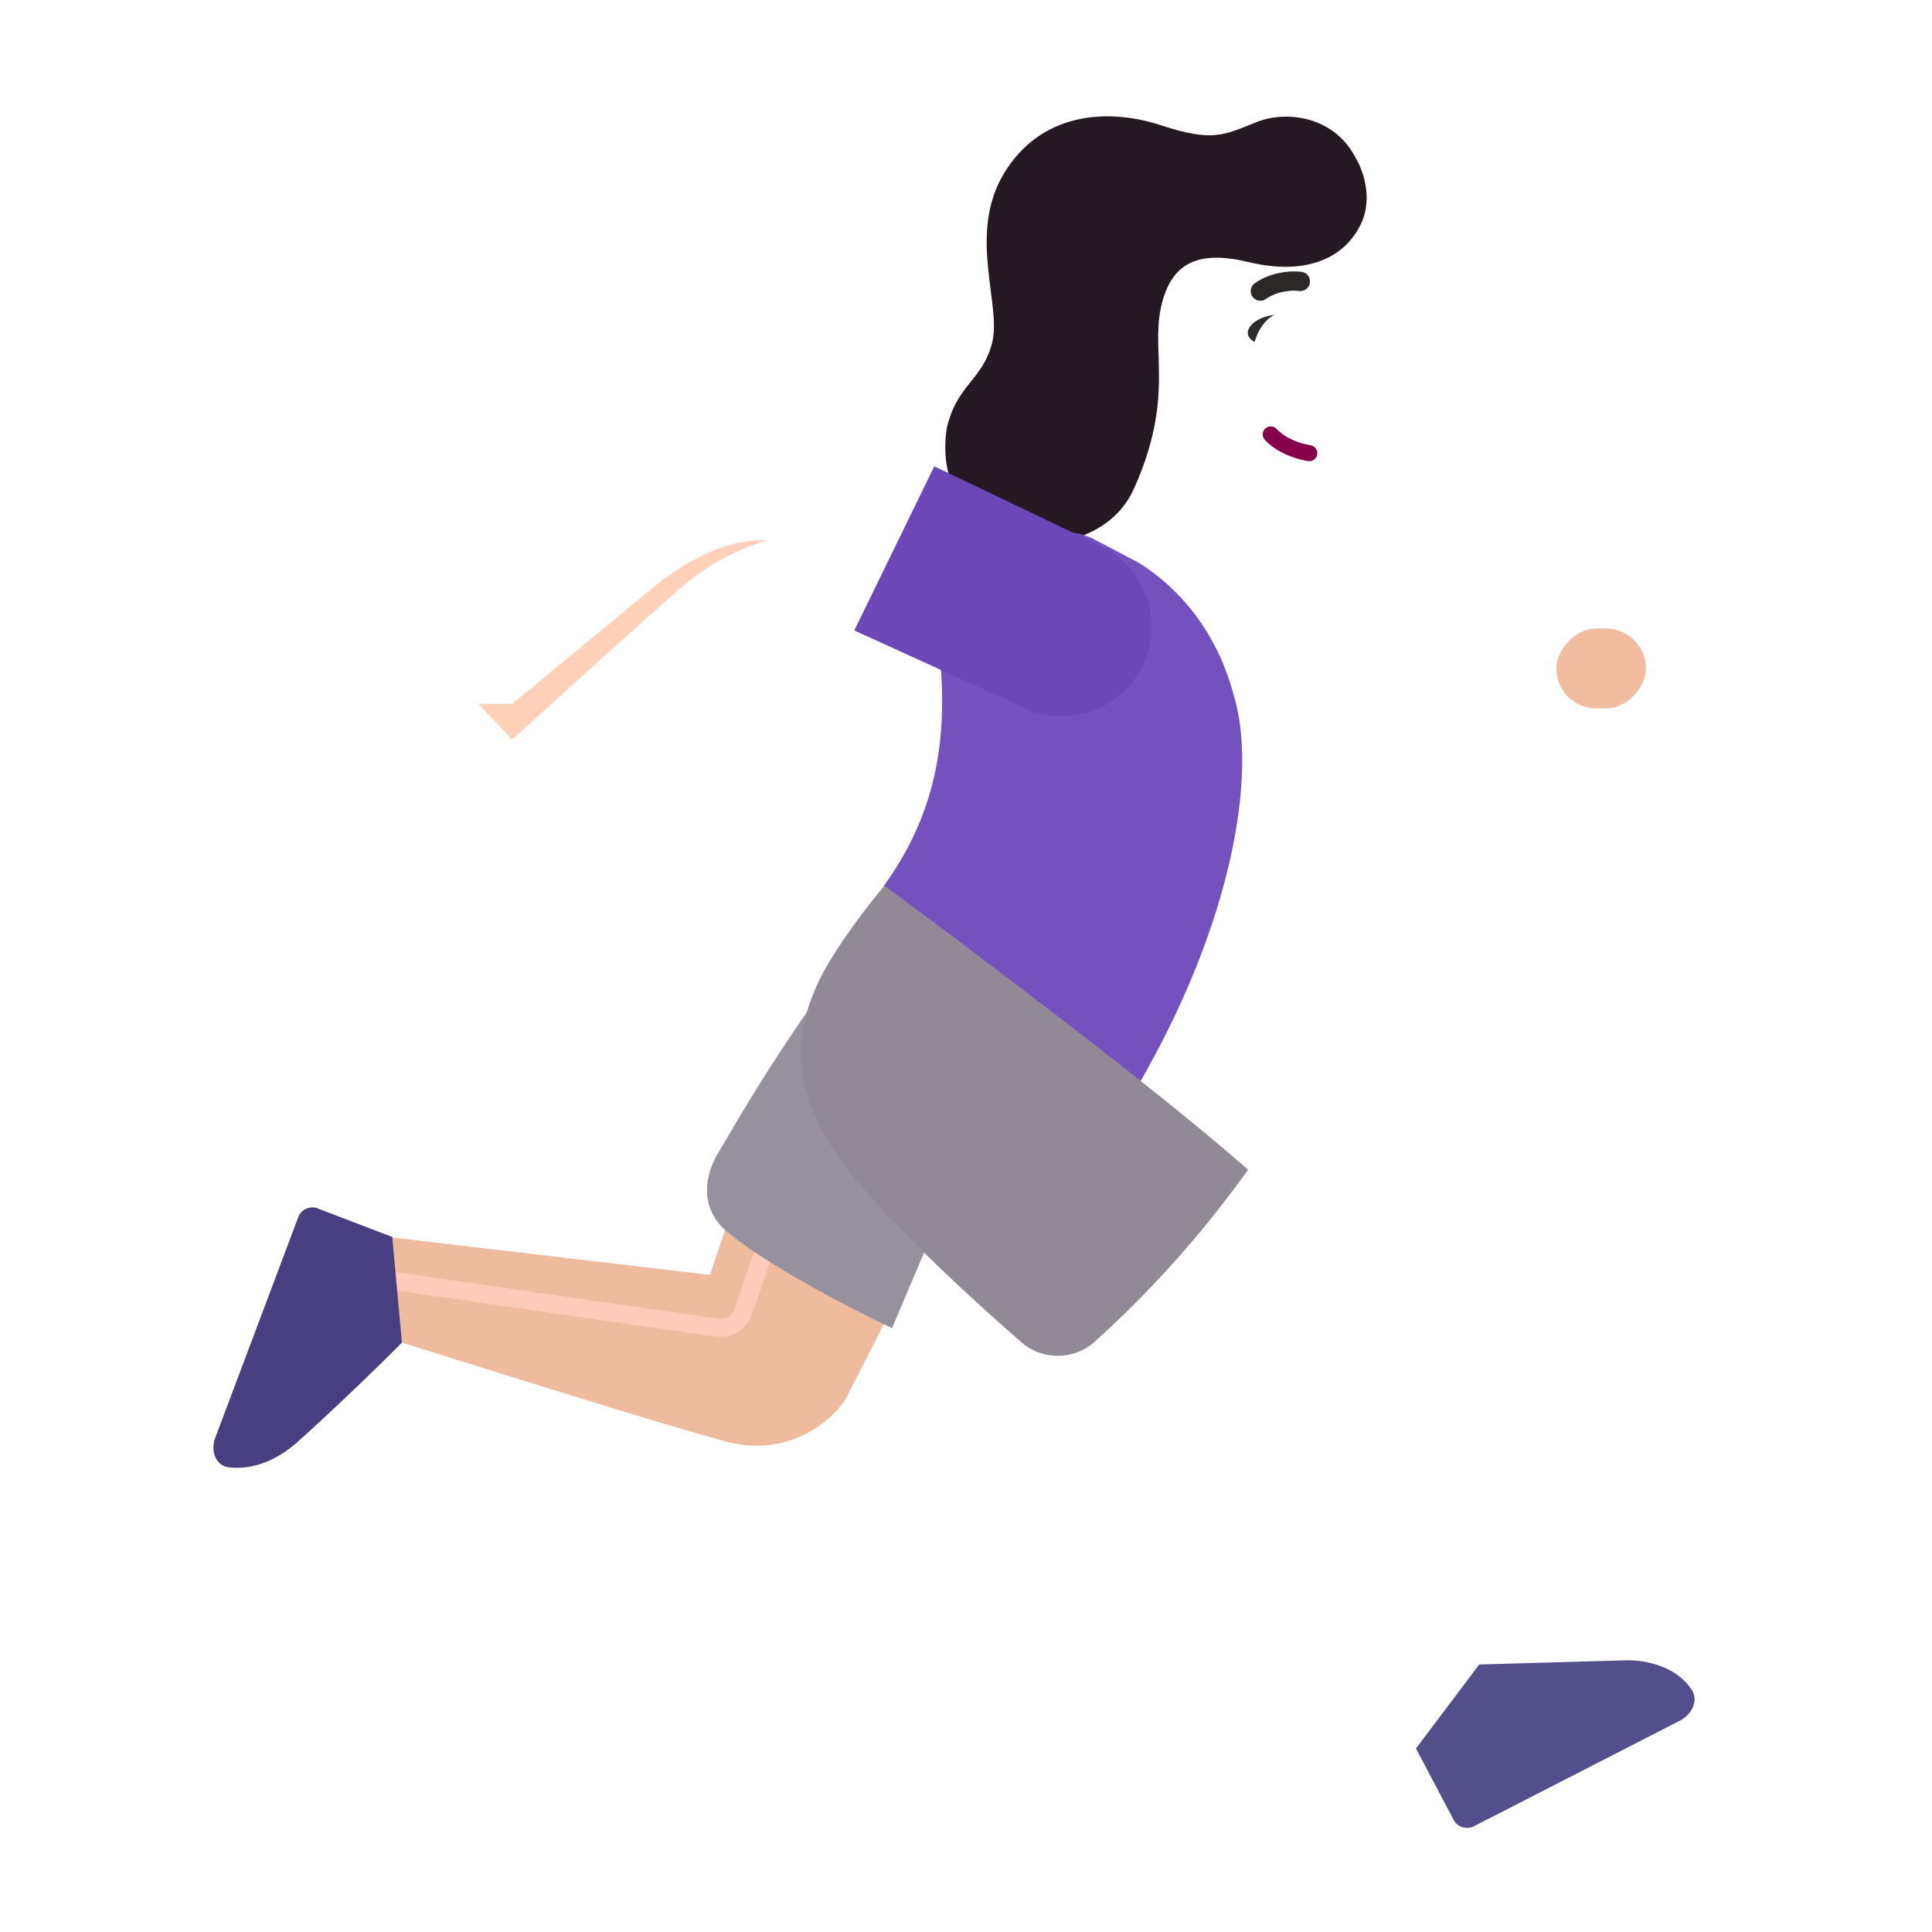 <svg xmlns="http://www.w3.org/2000/svg" width="3em" height="3em" viewBox="0 0 32 32"><g fill="none"><path fill="url(#)" d="M0 0h1.946v3.44H0z" transform="scale(-1 1)rotate(-4.337 86.07 265.499)"/><path fill="url(#)" d="M0 0h1.946v3.44H0z" transform="scale(-1 1)rotate(-4.337 86.07 265.499)"/><path fill="url(#)" d="M0 0h1.946v3.44H0z" transform="scale(-1 1)rotate(-4.337 86.07 265.499)"/><path fill="url(#)" d="M22.563 6.156a1.07 1.07 0 0 1-.255-.496l-.191-.008l-.046 1.195c.223.154.55.144.655-.07c.09-.184.037-.418-.163-.621"/><path fill="url(#)" d="M22.563 6.156a1.07 1.07 0 0 1-.255-.496l-.191-.008l-.046 1.195c.223.154.55.144.655-.07c.09-.184.037-.418-.163-.621"/><g filter="url(#)"><path fill="url(#)" d="M22.364 5.123c-.008-.853-.268-1.274-.393-1.399l-3.965-.152l-.195 3.358c.834 2.29 3.64 2.494 4.09 1.695c.452-.8.473-2.515.463-3.502"/><path fill="url(#)" d="M22.364 5.123c-.008-.853-.268-1.274-.393-1.399l-3.965-.152l-.195 3.358c.834 2.29 3.64 2.494 4.09 1.695c.452-.8.473-2.515.463-3.502"/><path fill="url(#)" d="M22.364 5.123c-.008-.853-.268-1.274-.393-1.399l-3.965-.152l-.195 3.358c.834 2.29 3.64 2.494 4.09 1.695c.452-.8.473-2.515.463-3.502"/><path fill="url(#)" d="M22.364 5.123c-.008-.853-.268-1.274-.393-1.399l-3.965-.152l-.195 3.358c.834 2.29 3.64 2.494 4.09 1.695c.452-.8.473-2.515.463-3.502"/></g><g filter="url(#)"><path fill="#FFE0AF" d="M22.546 3.697c.2-.429.017-.897-.08-1.059c-.362-.728-1.169-.806-1.642-.62c-.557.22-.726.342-1.602.055c-.88-.287-1.979-.213-2.59.795c-.613 1.007-.035 2.188-.2 2.814s-.57.672-.748 1.396c-.163 1.008.438 1.692.989 1.863c.55.17 1.7.065 2.11-.85c.67-1.498.282-2.234.444-2.992c.162-.759.626-.957 1.45-.759c.97.233 1.604-.072 1.87-.643"/><path fill="url(#)" d="M22.546 3.697c.2-.429.017-.897-.08-1.059c-.362-.728-1.169-.806-1.642-.62c-.557.22-.726.342-1.602.055c-.88-.287-1.979-.213-2.59.795c-.613 1.007-.035 2.188-.2 2.814s-.57.672-.748 1.396c-.163 1.008.438 1.692.989 1.863c.55.17 1.7.065 2.11-.85c.67-1.498.282-2.234.444-2.992c.162-.759.626-.957 1.45-.759c.97.233 1.604-.072 1.87-.643"/></g><g filter="url(#)"><path fill="#241823" d="M22.546 3.697c.2-.429.017-.897-.08-1.059c-.362-.728-1.169-.806-1.642-.62c-.557.22-.726.342-1.602.055c-.88-.287-1.979-.213-2.59.795c-.613 1.007-.035 2.188-.2 2.814s-.57.672-.748 1.396c-.163 1.008.438 1.692.989 1.863c.55.17 1.7.065 2.11-.85c.67-1.498.282-2.234.444-2.992c.162-.759.626-.957 1.45-.759c.97.233 1.604-.072 1.87-.643"/><path fill="url(#)" d="M22.546 3.697c.2-.429.017-.897-.08-1.059c-.362-.728-1.169-.806-1.642-.62c-.557.22-.726.342-1.602.055c-.88-.287-1.979-.213-2.59.795c-.613 1.007-.035 2.188-.2 2.814s-.57.672-.748 1.396c-.163 1.008.438 1.692.989 1.863c.55.17 1.7.065 2.11-.85c.67-1.498.282-2.234.444-2.992c.162-.759.626-.957 1.45-.759c.97.233 1.604-.072 1.87-.643"/></g><path fill="url(#)" d="m19.444 6.566l-.153-1.537a.773.773 0 0 0 .153 1.537"/><path fill="url(#)" d="m19.444 6.566l-.153-1.537a.773.773 0 0 0 .153 1.537"/><path fill="url(#)" d="m19.444 6.566l-.153-1.537a.773.773 0 0 0 .153 1.537"/><path fill="#2F2C2D" d="M20.747 5.362c.145-.134.377-.157.476-.152l-.34.483c-.157-.014-.317-.164-.136-.331"/><path fill="#86004C" fill-rule="evenodd" d="M20.957 7.098a.133.133 0 0 0-.006.188c.244.258.607.335.723.352a.133.133 0 0 0 .037-.263c-.099-.014-.387-.08-.567-.271a.133.133 0 0 0-.187-.006" clip-rule="evenodd"/><g filter="url(#)"><path fill="#2C2828" fill-rule="evenodd" d="M21.292 4.827a.8.8 0 0 1 .23-.007a.16.16 0 0 0 .052-.315a1.1 1.1 0 0 0-.333.007c-.136.022-.298.07-.44.168a.16.16 0 1 0 .179.263a.8.8 0 0 1 .311-.116" clip-rule="evenodd"/></g><path fill="#fff" d="m21.794 5.946l-1.05-.04c.016-.417.264-.745.554-.734s.512.358.496.774"/><path fill="url(#)" d="m21.15 5.92l.001-.003c.013-.34.17-.61.35-.604s.315.288.301.629v.004z"/><path fill="url(#)" d="m21.36 5.928l-.002-.077c.007-.197.097-.353.2-.349s.18.167.172.363l-.007.077z"/><ellipse cx=".068" cy=".093" fill="url(#)" rx=".068" ry=".093" transform="scale(-1 1)rotate(22.414 -24.585 -51.913)"/><g filter="url(#)"><path fill="url(#)" d="M28.239 12.241c.285-.363.293-.87.07-1.293s-.547-.832-1.016-.812c-.328.013-.598.275-.711.619a1 1 0 0 0-.206.076l-3 1.447a1.6 1.6 0 0 1-1.639-.148l-2.223-1.623a1.15 1.15 0 1 0-1.356 1.858l2.224 1.623a3.9 3.9 0 0 0 3.993.362l2.918-1.421c.246-.121.72-.4.946-.688"/><path fill="url(#)" d="M28.239 12.241c.285-.363.293-.87.07-1.293s-.547-.832-1.016-.812c-.328.013-.598.275-.711.619a1 1 0 0 0-.206.076l-3 1.447a1.6 1.6 0 0 1-1.639-.148l-2.223-1.623a1.15 1.15 0 1 0-1.356 1.858l2.224 1.623a3.9 3.9 0 0 0 3.993.362l2.918-1.421c.246-.121.72-.4.946-.688"/><path fill="url(#)" d="M28.239 12.241c.285-.363.293-.87.07-1.293s-.547-.832-1.016-.812c-.328.013-.598.275-.711.619a1 1 0 0 0-.206.076l-3 1.447a1.6 1.6 0 0 1-1.639-.148l-2.223-1.623a1.15 1.15 0 1 0-1.356 1.858l2.224 1.623a3.9 3.9 0 0 0 3.993.362l2.918-1.421c.246-.121.72-.4.946-.688"/><path fill="url(#)" d="M28.239 12.241c.285-.363.293-.87.07-1.293s-.547-.832-1.016-.812c-.328.013-.598.275-.711.619a1 1 0 0 0-.206.076l-3 1.447a1.6 1.6 0 0 1-1.639-.148l-2.223-1.623a1.15 1.15 0 1 0-1.356 1.858l2.224 1.623a3.9 3.9 0 0 0 3.993.362l2.918-1.421c.246-.121.72-.4.946-.688"/></g><path fill="#7351BF" d="m18.864 9.323l-.74-.39a1 1 0 0 0-.584-.106l-2.004 1.774c.23 1.789-.13 3.007-.9 4.077l4.254 3.23c1.516-2.636 1.93-5.073 1.555-6.354c-.317-1.229-1.05-1.899-1.581-2.23"/><path fill="url(#)" d="m18.864 9.323l-.74-.39a1 1 0 0 0-.584-.106l-2.004 1.774c.23 1.789-.13 3.007-.9 4.077l4.254 3.23c1.516-2.636 1.93-5.073 1.555-6.354c-.317-1.229-1.05-1.899-1.581-2.23"/><path fill="url(#)" d="m18.864 9.323l-.74-.39a1 1 0 0 0-.584-.106l-2.004 1.774c.23 1.789-.13 3.007-.9 4.077l4.254 3.23c1.516-2.636 1.93-5.073 1.555-6.354c-.317-1.229-1.05-1.899-1.581-2.23"/><path fill="url(#)" d="m18.864 9.323l-.74-.39a1 1 0 0 0-.584-.106l-2.004 1.774c.23 1.789-.13 3.007-.9 4.077l4.254 3.23c1.516-2.636 1.93-5.073 1.555-6.354c-.317-1.229-1.05-1.899-1.581-2.23"/><path fill="url(#)" d="m18.864 9.323l-.74-.39a1 1 0 0 0-.584-.106l-2.004 1.774c.23 1.789-.13 3.007-.9 4.077l4.254 3.23c1.516-2.636 1.93-5.073 1.555-6.354c-.317-1.229-1.05-1.899-1.581-2.23"/><path fill="url(#)" d="m18.864 9.323l-.74-.39a1 1 0 0 0-.584-.106l-2.004 1.774c.23 1.789-.13 3.007-.9 4.077l4.254 3.23c1.516-2.636 1.93-5.073 1.555-6.354c-.317-1.229-1.05-1.899-1.581-2.23"/><path fill="url(#)" d="m18.864 9.323l-.74-.39a1 1 0 0 0-.584-.106l-2.004 1.774c.23 1.789-.13 3.007-.9 4.077l4.254 3.23c1.516-2.636 1.93-5.073 1.555-6.354c-.317-1.229-1.05-1.899-1.581-2.23"/><path fill="url(#)" d="m18.864 9.323l-.74-.39a1 1 0 0 0-.584-.106l-2.004 1.774c.23 1.789-.13 3.007-.9 4.077l4.254 3.23c1.516-2.636 1.93-5.073 1.555-6.354c-.317-1.229-1.05-1.899-1.581-2.23"/><g filter="url(#)"><path stroke="url(#)" stroke-width=".4" d="m26.209 11.74l-3.063 1.423l.156.12"/></g><circle cx=".63" cy=".63" r=".63" fill="url(#)" transform="matrix(-1 0 0 1 10.426 11.824)"/><g filter="url(#)"><path fill="url(#)" fill-rule="evenodd" d="M12.296 10.586a1.85 1.85 0 0 1 1.873-.286l2.687 1.092l.866-2.13l-2.687-1.093a4.15 4.15 0 0 0-4.2.64l-2.997 2.508a.65.65 0 0 0-.085.912l.636.772a.65.65 0 0 0 .918.085z" clip-rule="evenodd"/></g><path fill="#6B47B8" d="m14.15 10.442l1.325-2.718l2.764 1.322a1.483 1.483 0 0 1-1.255 2.687z"/><path fill="url(#)" d="m14.15 10.442l1.325-2.718l2.764 1.322a1.483 1.483 0 0 1-1.255 2.687z"/><path fill="url(#)" d="m14.15 10.442l1.325-2.718l2.764 1.322a1.483 1.483 0 0 1-1.255 2.687z"/><path fill="url(#)" d="m14.15 10.442l1.325-2.718l2.764 1.322a1.483 1.483 0 0 1-1.255 2.687z"/><path fill="url(#)" d="m14.15 10.442l1.325-2.718l2.764 1.322a1.483 1.483 0 0 1-1.255 2.687z"/><rect width="1.484" height="1.324" fill="#F2BCA0" rx=".662" transform="matrix(-1 0 0 1 27.262 10.41)"/><rect width="1.484" height="1.324" fill="url(#)" rx=".662" transform="matrix(-1 0 0 1 27.262 10.41)"/><rect width="1.484" height="1.324" fill="url(#)" rx=".662" transform="matrix(-1 0 0 1 27.262 10.41)"/><path fill="url(#)" d="M22.985 22.35a812 812 0 0 0 1.547 5.22l-1.075 1.39c-.86-1.615-2.641-4.987-2.93-5.66c-.242-.567-.566-.711-.808-.856l-1.34-.804l1.973-2.473c.12.094.594.444 1.32 1.074c.735.637 1.169 1.618 1.313 2.11"/><path fill="url(#)" d="M22.985 22.35a812 812 0 0 0 1.547 5.22l-1.075 1.39c-.86-1.615-2.641-4.987-2.93-5.66c-.242-.567-.566-.711-.808-.856l-1.34-.804l1.973-2.473c.12.094.594.444 1.32 1.074c.735.637 1.169 1.618 1.313 2.11"/><path fill="url(#)" d="M22.985 22.35a812 812 0 0 0 1.547 5.22l-1.075 1.39c-.86-1.615-2.641-4.987-2.93-5.66c-.242-.567-.566-.711-.808-.856l-1.34-.804l1.973-2.473c.12.094.594.444 1.32 1.074c.735.637 1.169 1.618 1.313 2.11"/><path fill="url(#)" d="M22.985 22.35a812 812 0 0 0 1.547 5.22l-1.075 1.39c-.86-1.615-2.641-4.987-2.93-5.66c-.242-.567-.566-.711-.808-.856l-1.34-.804l1.973-2.473c.12.094.594.444 1.32 1.074c.735.637 1.169 1.618 1.313 2.11"/><g filter="url(#)"><path fill="#534E8C" d="m26.961 27.499l-2.46.07l-1.048 1.391l.624 1.183a.25.25 0 0 0 .335.106l3.41-1.748c.197-.101.317-.329.197-.514c-.247-.38-.74-.488-1.058-.488"/><path fill="url(#)" d="m26.961 27.499l-2.46.07l-1.048 1.391l.624 1.183a.25.25 0 0 0 .335.106l3.41-1.748c.197-.101.317-.329.197-.514c-.247-.38-.74-.488-1.058-.488"/><path fill="url(#)" d="m26.961 27.499l-2.46.07l-1.048 1.391l.624 1.183a.25.25 0 0 0 .335.106l3.41-1.748c.197-.101.317-.329.197-.514c-.247-.38-.74-.488-1.058-.488"/></g><path fill="url(#)" d="m26.961 27.499l-2.46.07l-1.048 1.391l.624 1.183a.25.25 0 0 0 .335.106l3.41-1.748c.197-.101.317-.329.197-.514c-.247-.38-.74-.488-1.058-.488"/><g filter="url(#)"><path fill="#EEBB9F" d="m14.063 23.062l.652-1.278l-2.613-1.683l-.344 1.015l-5.836-.687l.625 1.773c1.422.445 4.465 1.408 5.504 1.68c1.074.281 1.848-.434 2.012-.82"/><path fill="url(#)" d="m14.063 23.062l.652-1.278l-2.613-1.683l-.344 1.015l-5.836-.687l.625 1.773c1.422.445 4.465 1.408 5.504 1.68c1.074.281 1.848-.434 2.012-.82"/><path fill="url(#)" d="m14.063 23.062l.652-1.278l-2.613-1.683l-.344 1.015l-5.836-.687l.625 1.773c1.422.445 4.465 1.408 5.504 1.68c1.074.281 1.848-.434 2.012-.82"/></g><g filter="url(#)"><path stroke="#FCCBB9" stroke-width=".3" d="m12.703 20.585l-.392 1.14a.4.4 0 0 1-.435.266l-5.761-.833"/></g><path fill="#473F82" d="m5.263 20.016l1.234.472l.16 1.75a45 45 0 0 1-1.715 1.633c-.428.387-.844.467-1.146.433c-.23-.027-.312-.276-.23-.492L4.94 20.16a.25.25 0 0 1 .323-.145"/><path fill="url(#)" d="m5.263 20.016l1.234.472l.16 1.75a45 45 0 0 1-1.715 1.633c-.428.387-.844.467-1.146.433c-.23-.027-.312-.276-.23-.492L4.94 20.16a.25.25 0 0 1 .323-.145"/><path fill="url(#)" d="m5.263 20.016l1.234.472l.16 1.75a45 45 0 0 1-1.715 1.633c-.428.387-.844.467-1.146.433c-.23-.027-.312-.276-.23-.492L4.94 20.16a.25.25 0 0 1 .323-.145"/><path fill="url(#)" d="m5.263 20.016l1.234.472l.16 1.75a45 45 0 0 1-1.715 1.633c-.428.387-.844.467-1.146.433c-.23-.027-.312-.276-.23-.492L4.94 20.16a.25.25 0 0 1 .323-.145"/><g filter="url(#)"><path fill="#97919E" d="m14.774 21.999l.914-2.148l-1.793-3.844c-1.258 1.754-1.739 2.664-1.98 3.054c-.269.433-.298.922.062 1.282c.637.569 2.13 1.34 2.797 1.656"/><path fill="url(#)" d="m14.774 21.999l.914-2.148l-1.793-3.844c-1.258 1.754-1.739 2.664-1.98 3.054c-.269.433-.298.922.062 1.282c.637.569 2.13 1.34 2.797 1.656"/></g><path fill="#918996" d="M14.649 14.67s4.125 3.032 6.023 4.704a17.7 17.7 0 0 1-2.544 2.853a.92.92 0 0 1-1.23-.012c-.92-.81-1.78-1.6-2.616-2.552c-1.375-1.562-1.047-2.663-.766-3.312c.244-.563.857-1.355 1.133-1.68"/><path fill="url(#)" d="M14.649 14.67s4.125 3.032 6.023 4.704a17.7 17.7 0 0 1-2.544 2.853a.92.92 0 0 1-1.23-.012c-.92-.81-1.78-1.6-2.616-2.552c-1.375-1.562-1.047-2.663-.766-3.312c.244-.563.857-1.355 1.133-1.68"/><path fill="url(#)" d="M14.649 14.67s4.125 3.032 6.023 4.704a17.7 17.7 0 0 1-2.544 2.853a.92.92 0 0 1-1.23-.012c-.92-.81-1.78-1.6-2.616-2.552c-1.375-1.562-1.047-2.663-.766-3.312c.244-.563.857-1.355 1.133-1.68"/><path fill="url(#)" d="M14.649 14.67s4.125 3.032 6.023 4.704a17.7 17.7 0 0 1-2.544 2.853a.92.92 0 0 1-1.23-.012c-.92-.81-1.78-1.6-2.616-2.552c-1.375-1.562-1.047-2.663-.766-3.312c.244-.563.857-1.355 1.133-1.68"/><path fill="url(#)" d="M14.649 14.67s4.125 3.032 6.023 4.704a17.7 17.7 0 0 1-2.544 2.853a.92.92 0 0 1-1.23-.012c-.92-.81-1.78-1.6-2.616-2.552c-1.375-1.562-1.047-2.663-.766-3.312c.244-.563.857-1.355 1.133-1.68"/><path fill="url(#)" d="M14.649 14.67s4.125 3.032 6.023 4.704a17.7 17.7 0 0 1-2.544 2.853a.92.92 0 0 1-1.23-.012c-.92-.81-1.78-1.6-2.616-2.552c-1.375-1.562-1.047-2.663-.766-3.312c.244-.563.857-1.355 1.133-1.68"/><g filter="url(#)"><path fill="#FFD1B9" d="M11.295 9.72c.563-.487 1.182-.713 1.422-.766c-.704-.058-1.422.41-1.766.668l-2.468 2.036H7.92l.563.593c.703-.64 2.25-2.043 2.812-2.53"/></g><defs><radialGradient id="" cx="0" cy="0" r="1" gradientTransform="matrix(-.052 -2.213 1.599 -.037 1.708 2.01)" gradientUnits="userSpaceOnUse"><stop offset=".116" stop-color="#F5BDA3"/><stop offset="1" stop-color="#EDA68D"/></radialGradient><radialGradient id="" cx="0" cy="0" r="1" gradientTransform="matrix(-.536 .664 -.9 -.726 2.062 .438)" gradientUnits="userSpaceOnUse"><stop stop-color="#D09475"/><stop offset="1" stop-color="#E0A489" stop-opacity="0"/></radialGradient><radialGradient id="" cx="0" cy="0" r="1" gradientTransform="matrix(.011 -.869 .24 .003 .214 2.413)" gradientUnits="userSpaceOnUse"><stop stop-color="#FFBAA2"/><stop offset="1" stop-color="#F0A48B" stop-opacity="0"/></radialGradient><radialGradient id="" cx="0" cy="0" r="1" gradientTransform="rotate(153.784 10.655 5.977)scale(.576 .813)" gradientUnits="userSpaceOnUse"><stop offset=".101" stop-color="#FFD4B7"/><stop offset=".684" stop-color="#FFC4A7"/></radialGradient><radialGradient id="" cx="0" cy="0" r="1" gradientTransform="matrix(.139 -.305 .457 .209 22.411 6.953)" gradientUnits="userSpaceOnUse"><stop stop-color="#F0AA89"/><stop offset="1" stop-color="#F0AA89" stop-opacity="0"/></radialGradient><radialGradient id="" cx="0" cy="0" r="1" gradientTransform="matrix(.898 -.015 .019 1.095 18.993 5.736)" gradientUnits="userSpaceOnUse"><stop offset=".156" stop-color="#EEB298"/><stop offset="1" stop-color="#EEB298" stop-opacity="0"/></radialGradient><radialGradient id="" cx="0" cy="0" r="1" gradientTransform="matrix(.211 -5.511 2.141 .082 22.021 7.116)" gradientUnits="userSpaceOnUse"><stop offset=".219" stop-color="#FFCDB7"/><stop offset="1" stop-color="#FFCDB7" stop-opacity="0"/></radialGradient><radialGradient id="" cx="0" cy="0" r="1" gradientTransform="matrix(-.016 .415 -.647 -.025 21.188 5.87)" gradientUnits="userSpaceOnUse"><stop offset=".155" stop-color="#FABFA4"/><stop offset="1" stop-color="#FABFA4" stop-opacity="0"/></radialGradient><radialGradient id="" cx="0" cy="0" r="1" gradientTransform="rotate(-162.095 11.476 -.02)scale(1.695 3.632)" gradientUnits="userSpaceOnUse"><stop stop-color="#FFECB8"/><stop offset="1" stop-color="#FFECB8" stop-opacity="0"/></radialGradient><radialGradient id="" cx="0" cy="0" r="1" gradientTransform="rotate(-162.095 11.476 -.02)scale(1.695 3.632)" gradientUnits="userSpaceOnUse"><stop stop-color="#534B49"/><stop offset="1" stop-color="#534B49" stop-opacity="0"/></radialGradient><radialGradient id="" cx="0" cy="0" r="1" gradientTransform="matrix(-.763 -.254 .124 -.373 19.319 5.632)" gradientUnits="userSpaceOnUse"><stop offset=".17" stop-color="#FAC7B1"/><stop offset="1" stop-color="#ECB39E"/></radialGradient><radialGradient id="" cx="0" cy="0" r="1" gradientTransform="rotate(103.039 7.538 10.326)scale(1.277 1.331)" gradientUnits="userSpaceOnUse"><stop offset=".556" stop-color="#E7A792" stop-opacity="0"/><stop offset="1" stop-color="#DD9A7E"/><stop offset="1" stop-color="#E7A792"/></radialGradient><radialGradient id="" cx="0" cy="0" r="1" gradientTransform="rotate(-177.819 10.807 2.75)scale(.291 .565)" gradientUnits="userSpaceOnUse"><stop offset=".895" stop-color="#916A62"/><stop offset="1" stop-color="#824D44"/></radialGradient><radialGradient id="" cx="0" cy="0" r="1" gradientTransform="matrix(-.265 -.01 .022 -.573 21.678 5.94)" gradientUnits="userSpaceOnUse"><stop stop-color="#666361"/><stop offset=".813" stop-color="#565352"/></radialGradient><radialGradient id="" cx="0" cy="0" r="1" gradientTransform="matrix(-1.21 -.125 .201 -1.944 28.465 12.08)" gradientUnits="userSpaceOnUse"><stop stop-color="#FFD8BE"/><stop offset="1" stop-color="#FFC5A1" stop-opacity="0"/><stop offset="1" stop-color="#FFD8BE" stop-opacity="0"/></radialGradient><radialGradient id="" cx="0" cy="0" r="1" gradientTransform="matrix(.328 2.849 -1.431 .165 20.302 12.616)" gradientUnits="userSpaceOnUse"><stop stop-color="#DD887E"/><stop offset="1" stop-color="#DD887E" stop-opacity="0"/></radialGradient><radialGradient id="" cx="0" cy="0" r="1" gradientTransform="matrix(.75 1.219 -.427 .263 26.833 11.074)" gradientUnits="userSpaceOnUse"><stop offset=".258" stop-color="#E1A18E"/><stop offset="1" stop-color="#E1A18E" stop-opacity="0"/></radialGradient><radialGradient id="" cx="0" cy="0" r="1" gradientTransform="matrix(4.25 3.344 -4.376 5.562 14.875 14.35)" gradientUnits="userSpaceOnUse"><stop offset=".611" stop-color="#836DBC" stop-opacity="0"/><stop offset=".986" stop-color="#836DBC"/></radialGradient><radialGradient id="" cx="0" cy="0" r="1" gradientTransform="matrix(6.638 -2.531 3.816 10.008 13.937 14.226)" gradientUnits="userSpaceOnUse"><stop offset=".765" stop-color="#746399" stop-opacity="0"/><stop offset=".965" stop-color="#746399"/></radialGradient><radialGradient id="" cx="0" cy="0" r="1" gradientTransform="matrix(3.364 1.594 -2.898 6.116 14.636 14.038)" gradientUnits="userSpaceOnUse"><stop offset=".109" stop-color="#896FCC"/><stop offset="1" stop-color="#896FCC" stop-opacity="0"/></radialGradient><radialGradient id="" cx="0" cy="0" r="1" gradientTransform="matrix(1.094 1.812 -1.766 1.066 15.656 10.882)" gradientUnits="userSpaceOnUse"><stop stop-color="#68549D"/><stop offset="1" stop-color="#68549D" stop-opacity="0"/></radialGradient><radialGradient id="" cx="0" cy="0" r="1" gradientTransform="rotate(-152.765 9.781 3.333)scale(2.39 2.023)" gradientUnits="userSpaceOnUse"><stop offset=".279" stop-color="#5B39A7"/><stop offset="1" stop-color="#5B39A7" stop-opacity="0"/></radialGradient><radialGradient id="" cx="0" cy="0" r="1" gradientTransform="matrix(.891 .328 -.44 1.194 18.578 10.929)" gradientUnits="userSpaceOnUse"><stop offset=".274" stop-color="#715FA7"/><stop offset="1" stop-color="#715FA7" stop-opacity="0"/></radialGradient><radialGradient id="" cx="0" cy="0" r="1" gradientTransform="rotate(-52.306 24.392 -8.598)scale(.434 3.267)" gradientUnits="userSpaceOnUse"><stop offset=".403" stop-color="#7052BB"/><stop offset="1" stop-color="#7052BB" stop-opacity="0"/></radialGradient><radialGradient id="" cx="0" cy="0" r="1" gradientTransform="matrix(1.02 .469 -.492 1.071 0 .714)" gradientUnits="userSpaceOnUse"><stop stop-color="#ECA693"/><stop offset=".906" stop-color="#BB7D84"/></radialGradient><radialGradient id="" cx="0" cy="0" r="1" gradientTransform="matrix(-1.332 .125 -.211 -2.249 19.082 10.507)" gradientUnits="userSpaceOnUse"><stop stop-color="#806CB1"/><stop offset="1" stop-color="#6C57A8" stop-opacity="0"/></radialGradient><radialGradient id="" cx="0" cy="0" r="1" gradientTransform="matrix(.875 .453 -.887 1.713 14.515 8.975)" gradientUnits="userSpaceOnUse"><stop offset=".164" stop-color="#7D68BA"/><stop offset="1" stop-color="#7D68BA" stop-opacity="0"/></radialGradient><radialGradient id="" cx="0" cy="0" r="1" gradientTransform="matrix(.438 -.748 1.057 .618 .538 1.324)" gradientUnits="userSpaceOnUse"><stop stop-color="#DF9B93"/><stop offset="1" stop-color="#DF9B93" stop-opacity="0"/></radialGradient><radialGradient id="" cx="0" cy="0" r="1" gradientTransform="matrix(.559 0 0 1.248 -.02 .662)" gradientUnits="userSpaceOnUse"><stop stop-color="#FFCFB6"/><stop offset="1" stop-color="#FFCFB6" stop-opacity="0"/></radialGradient><radialGradient id="" cx="0" cy="0" r="1" gradientTransform="matrix(4.653 9.341 -2.719 1.354 17.917 21.524)" gradientUnits="userSpaceOnUse"><stop offset=".183" stop-color="#DCA5A4"/><stop offset="1" stop-color="#DCA5A4" stop-opacity="0"/></radialGradient><radialGradient id="" cx="0" cy="0" r="1" gradientTransform="rotate(71.878 -5.723 23.487)scale(4.94 1.238)" gradientUnits="userSpaceOnUse"><stop offset=".173" stop-color="#BE8394"/><stop offset="1" stop-color="#BE8394" stop-opacity="0"/></radialGradient><radialGradient id="" cx="0" cy="0" r="1" gradientTransform="rotate(-161.643 16.324 11.908)scale(.943 1.565)" gradientUnits="userSpaceOnUse"><stop stop-color="#64628C"/><stop offset="1" stop-color="#64628C" stop-opacity="0"/></radialGradient><radialGradient id="" cx="0" cy="0" r="1" gradientTransform="matrix(-.539 1.617 -.97 -.323 12.099 20.322)" gradientUnits="userSpaceOnUse"><stop stop-color="#EEBA9F"/><stop offset="1" stop-color="#EEBA9F" stop-opacity="0"/></radialGradient><radialGradient id="" cx="0" cy="0" r="1" gradientTransform="rotate(122.005 1.186 14.523)scale(1.327 3.034)" gradientUnits="userSpaceOnUse"><stop stop-color="#D6949B"/><stop offset="1" stop-color="#D6949B" stop-opacity="0"/></radialGradient><radialGradient id="" cx="0" cy="0" r="1" gradientTransform="matrix(-2.438 4.75 -1.701 -.873 14.985 19.163)" gradientUnits="userSpaceOnUse"><stop offset=".329" stop-color="#746484"/><stop offset="1" stop-color="#827483" stop-opacity="0"/></radialGradient><radialGradient id="" cx="0" cy="0" r="1" gradientTransform="rotate(128.66 4.862 13.035)scale(4.602 17.515)" gradientUnits="userSpaceOnUse"><stop offset=".554" stop-color="#917EA3" stop-opacity="0"/><stop offset="1" stop-color="#917EA3"/></radialGradient><radialGradient id="" cx="0" cy="0" r="1" gradientTransform="matrix(-1.011 -2.181 7.255 -3.364 17.464 22.862)" gradientUnits="userSpaceOnUse"><stop stop-color="#885FA7"/><stop offset="1" stop-color="#9583A6" stop-opacity="0"/></radialGradient><radialGradient id="" cx="0" cy="0" r="1" gradientTransform="matrix(2.054 1.36 -1.293 1.954 13.956 17.204)" gradientUnits="userSpaceOnUse"><stop stop-color="#AFA8B2"/><stop offset="1" stop-color="#9B92A1" stop-opacity="0"/></radialGradient><radialGradient id="" cx="0" cy="0" r="1" gradientTransform="rotate(-154.573 11.215 6.66)scale(2.111 .265)" gradientUnits="userSpaceOnUse"><stop offset=".207" stop-color="#9C959A"/><stop offset="1" stop-color="#9C959A" stop-opacity="0"/></radialGradient><linearGradient id="" x1="19.294" x2="22.328" y1="6.537" y2="6.837" gradientUnits="userSpaceOnUse"><stop stop-color="#F0B5A2"/><stop offset="1" stop-color="#FAC1A8"/></linearGradient><linearGradient id="" x1="19.374" x2="19.216" y1="5.707" y2="5.714" gradientUnits="userSpaceOnUse"><stop stop-color="#F4B9A2"/><stop offset="1" stop-color="#F4BCA5" stop-opacity="0"/></linearGradient><linearGradient id="" x1="-.007" x2=".19" y1=".053" y2=".117" gradientUnits="userSpaceOnUse"><stop stop-color="#fff"/><stop offset="1" stop-color="#fff" stop-opacity="0"/></linearGradient><linearGradient id="" x1="27.63" x2="19.693" y1="11.787" y2="14.037" gradientUnits="userSpaceOnUse"><stop stop-color="#EBB1A3"/><stop offset="1" stop-color="#E5A48B"/></linearGradient><linearGradient id="" x1="26.396" x2="23.459" y1="11.846" y2="13.471" gradientUnits="userSpaceOnUse"><stop stop-color="#F6BBA5"/><stop offset="1" stop-color="#E2A789" stop-opacity="0"/><stop offset="1" stop-color="#F6BBA5" stop-opacity="0"/></linearGradient><linearGradient id="" x1="14.183" x2="6.675" y1="9.237" y2="13.238" gradientUnits="userSpaceOnUse"><stop stop-color="#FBBEA2"/><stop offset="1" stop-color="#FFD5B7"/></linearGradient><linearGradient id="" x1="16.875" x2="16.219" y1="8.288" y2="9.413" gradientUnits="userSpaceOnUse"><stop stop-color="#6B5396"/><stop offset="1" stop-color="#6B5396" stop-opacity="0"/></linearGradient><linearGradient id="" x1="15.485" x2="16.891" y1="11.382" y2="8.944" gradientUnits="userSpaceOnUse"><stop stop-color="#5836A4"/><stop offset="1" stop-color="#5836A4" stop-opacity="0"/></linearGradient><linearGradient id="" x1="19.547" x2="22.922" y1="20.444" y2="28.569" gradientUnits="userSpaceOnUse"><stop stop-color="#F2BEAE"/><stop offset="1" stop-color="#F4BCB0"/></linearGradient><linearGradient id="" x1="24.155" x2="22.88" y1="25.109" y2="25.591" gradientUnits="userSpaceOnUse"><stop stop-color="#FFDDBE"/><stop offset="1" stop-color="#FFDDBE" stop-opacity="0"/></linearGradient><linearGradient id="" x1="26.102" x2="25.946" y1="29.405" y2="29.093" gradientUnits="userSpaceOnUse"><stop stop-color="#443088"/><stop offset="1" stop-color="#534F8C" stop-opacity="0"/></linearGradient><linearGradient id="" x1="23.86" x2="24.516" y1="29.804" y2="29.366" gradientUnits="userSpaceOnUse"><stop stop-color="#4C438D"/><stop offset="1" stop-color="#4C438D" stop-opacity="0"/></linearGradient><linearGradient id="" x1="5.86" x2="5.36" y1="19.999" y2="21.163" gradientUnits="userSpaceOnUse"><stop offset=".024" stop-color="#444367"/><stop offset="1" stop-color="#444367" stop-opacity="0"/></linearGradient><linearGradient id="" x1="5.86" x2="5.096" y1="22.96" y2="22.155" gradientUnits="userSpaceOnUse"><stop stop-color="#5A418F"/><stop offset="1" stop-color="#5A418F" stop-opacity="0"/></linearGradient><linearGradient id="" x1="4.078" x2="4.485" y1="22.241" y2="22.382" gradientUnits="userSpaceOnUse"><stop offset=".213" stop-color="#5E5D8F"/><stop offset="1" stop-color="#484083" stop-opacity="0"/></linearGradient><linearGradient id="" x1="18.828" x2="18.141" y1="17.632" y2="18.564" gradientUnits="userSpaceOnUse"><stop stop-color="#908582"/><stop offset="1" stop-color="#908582" stop-opacity="0"/></linearGradient><filter id="" width="4.755" height="5.677" x="17.611" y="3.372" color-interpolation-filters="sRGB" filterUnits="userSpaceOnUse"><feFlood flood-opacity="0" result="BackgroundImageFix"/><feBlend in="SourceGraphic" in2="BackgroundImageFix" result="shape"/><feColorMatrix in="SourceAlpha" result="hardAlpha" values="0 0 0 0 0 0 0 0 0 0 0 0 0 0 0 0 0 0 127 0"/><feOffset dx="-.2" dy="-.2"/><feGaussianBlur stdDeviation=".5"/><feComposite in2="hardAlpha" k2="-1" k3="1" operator="arithmetic"/><feColorMatrix values="0 0 0 0 0.816 0 0 0 0 0.596 0 0 0 0 0.58 0 0 0 1 0"/><feBlend in2="shape" result="effect1_innerShadow_2_10326"/></filter><filter id="" width="7.379" height="7.681" x="15.257" y="1.727" color-interpolation-filters="sRGB" filterUnits="userSpaceOnUse"><feFlood flood-opacity="0" result="BackgroundImageFix"/><feBlend in="SourceGraphic" in2="BackgroundImageFix" result="shape"/><feColorMatrix in="SourceAlpha" result="hardAlpha" values="0 0 0 0 0 0 0 0 0 0 0 0 0 0 0 0 0 0 127 0"/><feOffset dx="-.4" dy=".4"/><feGaussianBlur stdDeviation=".3"/><feComposite in2="hardAlpha" k2="-1" k3="1" operator="arithmetic"/><feColorMatrix values="0 0 0 0 1 0 0 0 0 0.973 0 0 0 0 0.737 0 0 0 1 0"/><feBlend in2="shape" result="effect1_innerShadow_2_10326"/><feColorMatrix in="SourceAlpha" result="hardAlpha" values="0 0 0 0 0 0 0 0 0 0 0 0 0 0 0 0 0 0 127 0"/><feOffset dy="-.2"/><feGaussianBlur stdDeviation=".25"/><feComposite in2="hardAlpha" k2="-1" k3="1" operator="arithmetic"/><feColorMatrix values="0 0 0 0 0.957 0 0 0 0 0.788 0 0 0 0 0.631 0 0 0 1 0"/><feBlend in2="effect1_innerShadow_2_10326" result="effect2_innerShadow_2_10326"/></filter><filter id="" width="7.379" height="7.681" x="15.257" y="1.727" color-interpolation-filters="sRGB" filterUnits="userSpaceOnUse"><feFlood flood-opacity="0" result="BackgroundImageFix"/><feBlend in="SourceGraphic" in2="BackgroundImageFix" result="shape"/><feColorMatrix in="SourceAlpha" result="hardAlpha" values="0 0 0 0 0 0 0 0 0 0 0 0 0 0 0 0 0 0 127 0"/><feOffset dx="-.4" dy=".4"/><feGaussianBlur stdDeviation=".3"/><feComposite in2="hardAlpha" k2="-1" k3="1" operator="arithmetic"/><feColorMatrix values="0 0 0 0 0.29 0 0 0 0 0.267 0 0 0 0 0.275 0 0 0 1 0"/><feBlend in2="shape" result="effect1_innerShadow_2_10326"/><feColorMatrix in="SourceAlpha" result="hardAlpha" values="0 0 0 0 0 0 0 0 0 0 0 0 0 0 0 0 0 0 127 0"/><feOffset dy="-.2"/><feGaussianBlur stdDeviation=".25"/><feComposite in2="hardAlpha" k2="-1" k3="1" operator="arithmetic"/><feColorMatrix values="0 0 0 0 0.09 0 0 0 0 0.039 0 0 0 0 0.133 0 0 0 1 0"/><feBlend in2="effect1_innerShadow_2_10326" result="effect2_innerShadow_2_10326"/></filter><filter id="" width="1.077" height=".575" x="20.631" y="4.496" color-interpolation-filters="sRGB" filterUnits="userSpaceOnUse"><feFlood flood-opacity="0" result="BackgroundImageFix"/><feBlend in="SourceGraphic" in2="BackgroundImageFix" result="shape"/><feColorMatrix in="SourceAlpha" result="hardAlpha" values="0 0 0 0 0 0 0 0 0 0 0 0 0 0 0 0 0 0 127 0"/><feOffset dx="-.1" dy=".1"/><feGaussianBlur stdDeviation=".1"/><feComposite in2="hardAlpha" k2="-1" k3="1" operator="arithmetic"/><feColorMatrix values="0 0 0 0 0.071 0 0 0 0 0.059 0 0 0 0 0.055 0 0 0 1 0"/><feBlend in2="shape" result="effect1_innerShadow_2_10326"/></filter><filter id="" width="10.979" height="5.402" x="17.486" y="9.535" color-interpolation-filters="sRGB" filterUnits="userSpaceOnUse"><feFlood flood-opacity="0" result="BackgroundImageFix"/><feBlend in="SourceGraphic" in2="BackgroundImageFix" result="shape"/><feColorMatrix in="SourceAlpha" result="hardAlpha" values="0 0 0 0 0 0 0 0 0 0 0 0 0 0 0 0 0 0 127 0"/><feOffset dx="-.2" dy=".2"/><feGaussianBlur stdDeviation=".25"/><feComposite in2="hardAlpha" k2="-1" k3="1" operator="arithmetic"/><feColorMatrix values="0 0 0 0 0.871 0 0 0 0 0.655 0 0 0 0 0.545 0 0 0 1 0"/><feBlend in2="shape" result="effect1_innerShadow_2_10326"/><feColorMatrix in="SourceAlpha" result="hardAlpha" values="0 0 0 0 0 0 0 0 0 0 0 0 0 0 0 0 0 0 127 0"/><feOffset dx="-.2" dy="-.6"/><feGaussianBlur stdDeviation=".5"/><feComposite in2="hardAlpha" k2="-1" k3="1" operator="arithmetic"/><feColorMatrix values="0 0 0 0 0.788 0 0 0 0 0.533 0 0 0 0 0.565 0 0 0 1 0"/><feBlend in2="effect1_innerShadow_2_10326" result="effect2_innerShadow_2_10326"/></filter><filter id="" width="3.929" height="2.283" x="22.564" y="11.359" color-interpolation-filters="sRGB" filterUnits="userSpaceOnUse"><feFlood flood-opacity="0" result="BackgroundImageFix"/><feBlend in="SourceGraphic" in2="BackgroundImageFix" result="shape"/><feGaussianBlur result="effect1_foregroundBlur_2_10326" stdDeviation=".1"/></filter><filter id="" width="10.118" height="6.174" x="7.605" y="7.064" color-interpolation-filters="sRGB" filterUnits="userSpaceOnUse"><feFlood flood-opacity="0" result="BackgroundImageFix"/><feBlend in="SourceGraphic" in2="BackgroundImageFix" result="shape"/><feColorMatrix in="SourceAlpha" result="hardAlpha" values="0 0 0 0 0 0 0 0 0 0 0 0 0 0 0 0 0 0 127 0"/><feOffset dy="-.8"/><feGaussianBlur stdDeviation=".7"/><feComposite in2="hardAlpha" k2="-1" k3="1" operator="arithmetic"/><feColorMatrix values="0 0 0 0 0.776 0 0 0 0 0.518 0 0 0 0 0.557 0 0 0 1 0"/><feBlend in2="shape" result="effect1_innerShadow_2_10326"/></filter><filter id="" width="4.813" height="3.178" x="23.453" y="27.499" color-interpolation-filters="sRGB" filterUnits="userSpaceOnUse"><feFlood flood-opacity="0" result="BackgroundImageFix"/><feBlend in="SourceGraphic" in2="BackgroundImageFix" result="shape"/><feColorMatrix in="SourceAlpha" result="hardAlpha" values="0 0 0 0 0 0 0 0 0 0 0 0 0 0 0 0 0 0 127 0"/><feOffset dx=".2" dy=".4"/><feGaussianBlur stdDeviation=".2"/><feComposite in2="hardAlpha" k2="-1" k3="1" operator="arithmetic"/><feColorMatrix values="0 0 0 0 0.298 0 0 0 0 0.286 0 0 0 0 0.455 0 0 0 1 0"/><feBlend in2="shape" result="effect1_innerShadow_2_10326"/></filter><filter id="" width="9.043" height="4.345" x="5.922" y="19.601" color-interpolation-filters="sRGB" filterUnits="userSpaceOnUse"><feFlood flood-opacity="0" result="BackgroundImageFix"/><feBlend in="SourceGraphic" in2="BackgroundImageFix" result="shape"/><feColorMatrix in="SourceAlpha" result="hardAlpha" values="0 0 0 0 0 0 0 0 0 0 0 0 0 0 0 0 0 0 127 0"/><feOffset dx=".25" dy="-.5"/><feGaussianBlur stdDeviation=".5"/><feComposite in2="hardAlpha" k2="-1" k3="1" operator="arithmetic"/><feColorMatrix values="0 0 0 0 0.741 0 0 0 0 0.506 0 0 0 0 0.576 0 0 0 1 0"/><feBlend in2="shape" result="effect1_innerShadow_2_10326"/></filter><filter id="" width="7.952" height="2.809" x="5.493" y="19.936" color-interpolation-filters="sRGB" filterUnits="userSpaceOnUse"><feFlood flood-opacity="0" result="BackgroundImageFix"/><feBlend in="SourceGraphic" in2="BackgroundImageFix" result="shape"/><feGaussianBlur result="effect1_foregroundBlur_2_10326" stdDeviation=".3"/></filter><filter id="" width="3.978" height="6.092" x="11.71" y="15.907" color-interpolation-filters="sRGB" filterUnits="userSpaceOnUse"><feFlood flood-opacity="0" result="BackgroundImageFix"/><feBlend in="SourceGraphic" in2="BackgroundImageFix" result="shape"/><feColorMatrix in="SourceAlpha" result="hardAlpha" values="0 0 0 0 0 0 0 0 0 0 0 0 0 0 0 0 0 0 127 0"/><feOffset dy="-.1"/><feGaussianBlur stdDeviation=".25"/><feComposite in2="hardAlpha" k2="-1" k3="1" operator="arithmetic"/><feColorMatrix values="0 0 0 0 0.514 0 0 0 0 0.459 0 0 0 0 0.482 0 0 0 1 0"/><feBlend in2="shape" result="effect1_innerShadow_2_10326"/></filter><filter id="" width="5.797" height="4.302" x="7.42" y="8.449" color-interpolation-filters="sRGB" filterUnits="userSpaceOnUse"><feFlood flood-opacity="0" result="BackgroundImageFix"/><feBlend in="SourceGraphic" in2="BackgroundImageFix" result="shape"/><feGaussianBlur result="effect1_foregroundBlur_2_10326" stdDeviation=".25"/></filter></defs></g></svg>